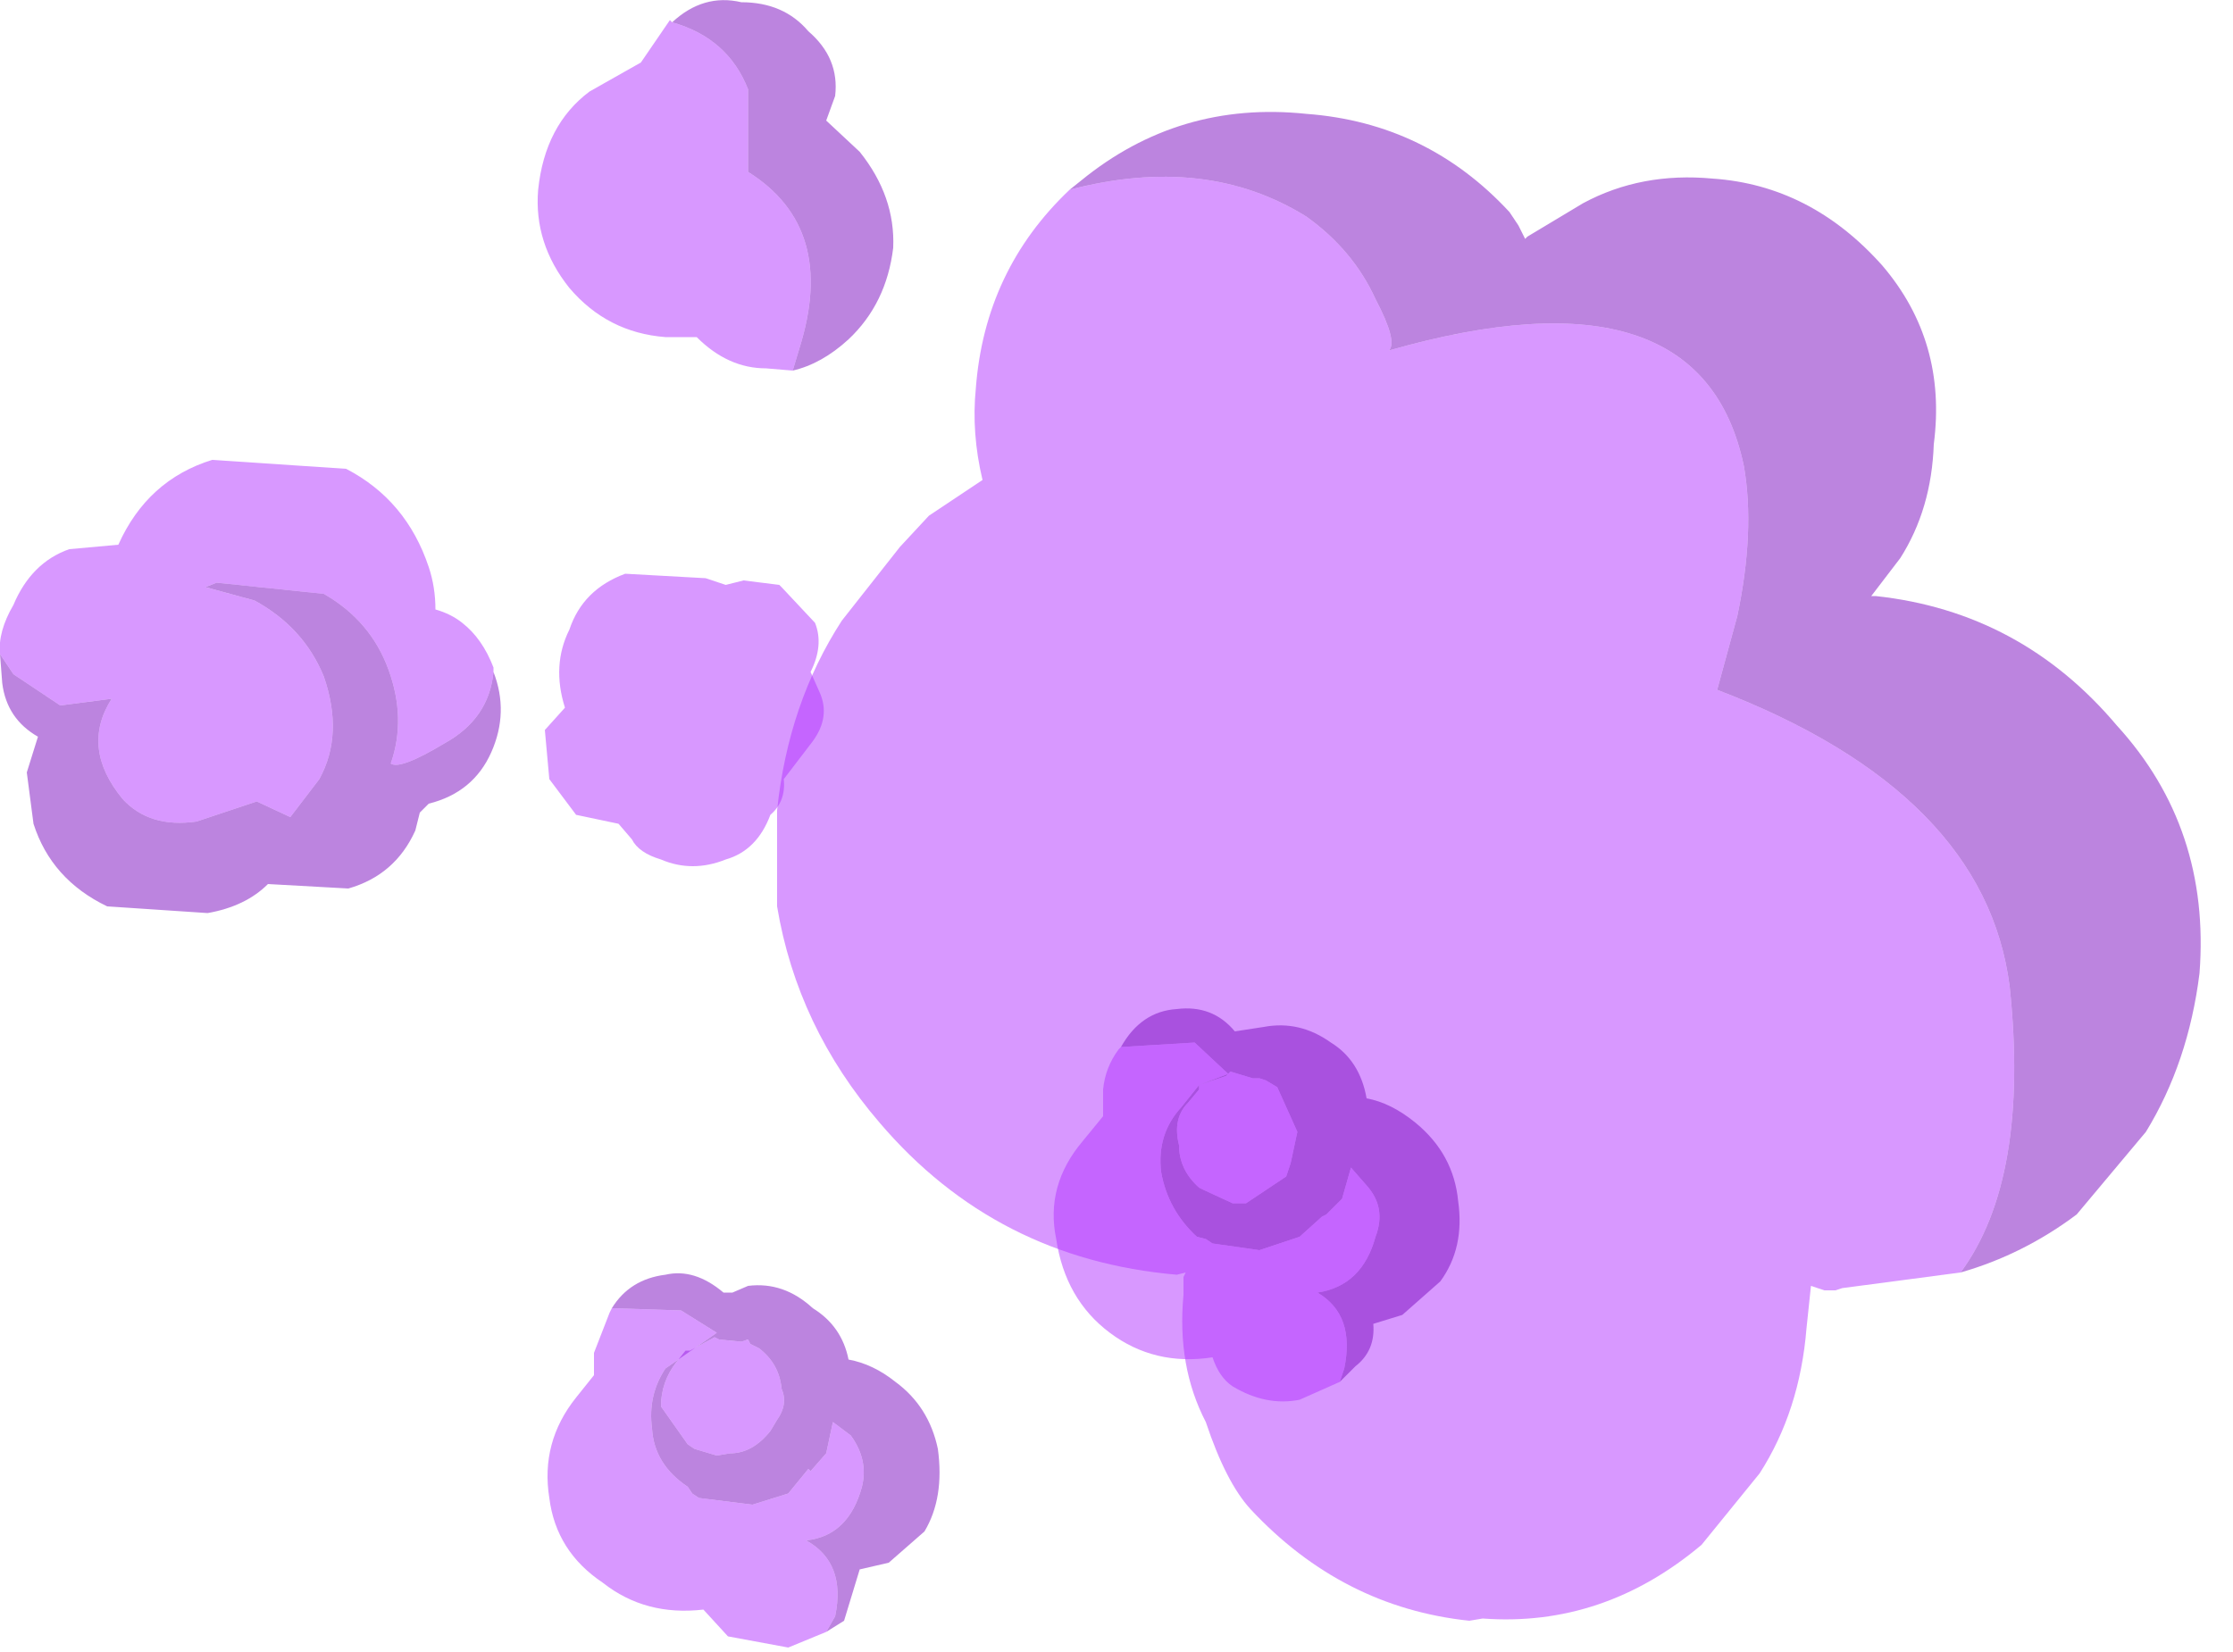 <?xml version="1.0" encoding="utf-8"?>
<svg version="1.1" id="Layer_1"
xmlns="http://www.w3.org/2000/svg"
xmlns:xlink="http://www.w3.org/1999/xlink"
xmlns:author="http://www.sothink.com"
width="50px" height="37px"
xml:space="preserve">
<g id="2044" transform="matrix(1, 0, 0, 1, 16.05, 11.45)">
<path style="fill:#7B0ABF;fill-opacity:0.502" d="M28.95,10.65Q28.4 6.3 22.4 4L22.85 2.35Q23.25 0.45 23 -1Q22.05 -5.6 15.05 -3.6Q15.25 -3.8 14.75 -4.75Q14.25 -5.85 13.2 -6.6Q10.95 -8 7.9 -7.2L8.15 -7.4Q10.35 -9.2 13.2 -8.9Q15.9 -8.7 17.75 -6.7L17.95 -6.4L18.1 -6.1L18.15 -6.15L19.4 -6.9Q20.7 -7.6 22.3 -7.45Q24.5 -7.3 26.1 -5.5Q27.55 -3.8 27.25 -1.5Q27.2 -0.05 26.5 1.05L25.85 1.9L25.95 1.9Q29.2 2.25 31.35 4.8Q33.45 7.1 33.2 10.35Q32.95 12.35 32 13.9L30.45 15.75Q29.25 16.65 27.85 17.05Q29.4 14.95 28.95 10.65M0.55,-11.4Q1.5 -11.4 2.05 -10.75Q2.75 -10.15 2.65 -9.3L2.45 -8.75L3.2 -8.05Q4 -7.05 3.95 -5.9Q3.8 -4.65 2.95 -3.85Q2.35 -3.3 1.7 -3.15L1.85 -3.65Q2.7 -6.35 0.7 -7.6L0.7 -9.45Q0.25 -10.6 -1 -10.95Q-0.3 -11.6 0.55 -11.4" />
<path style="fill:#B133FF;fill-opacity:0.502" d="M27.85,17.05L25.2 17.4L25.05 17.45L24.8 17.45L24.5 17.35L24.4 18.3Q24.25 20.15 23.35 21.55L22.05 23.15Q19.85 25 17.15 24.8L16.85 24.85Q14 24.55 11.95 22.35Q11.4 21.75 10.95 20.4Q10.3 19.15 10.45 17.55L10.45 17.15L10.5 17.05L10.3 17.1Q6.25 16.75 3.65 13.7Q1.8 11.55 1.35 8.85L1.35 6.7Q1.6 4.3 2.8 2.45L4.1 0.8L4.75 0.1L5.95 -0.7Q5.7 -1.75 5.8 -2.75Q6 -5.4 7.9 -7.2Q10.95 -8 13.2 -6.6Q14.25 -5.85 14.75 -4.75Q15.25 -3.8 15.05 -3.6Q22.05 -5.6 23 -1Q23.25 0.45 22.85 2.35L22.4 4Q28.4 6.3 28.95 10.65Q29.4 14.95 27.85 17.05M1.1,-3.2Q0.25 -3.2 -0.45 -3.9L-1.15 -3.9Q-2.45 -4 -3.3 -5Q-4.1 -6 -4 -7.2Q-3.85 -8.65 -2.85 -9.4L-1.7 -10.05L-1.05 -11L-1 -10.95Q0.25 -10.6 0.7 -9.45L0.7 -7.6Q2.7 -6.35 1.85 -3.65L1.7 -3.15L1.1 -3.2" />
<path style="fill:#7B0ABF;fill-opacity:0.502" d="M-5,3.6Q-4.65 4.5 -5.05 5.4Q-5.45 6.3 -6.45 6.55L-6.65 6.75L-6.75 7.15Q-7.2 8.15 -8.25 8.45L-10.05 8.35Q-10.55 8.85 -11.4 9L-13.65 8.85Q-14.9 8.25 -15.3 7L-15.45 5.85L-15.2 5.05Q-15.9 4.65 -16 3.85L-16.05 3.2L-15.75 3.65L-14.7 4.35L-13.55 4.2Q-14.25 5.3 -13.3 6.45Q-12.7 7.1 -11.65 6.95L-10.3 6.5L-9.55 6.85L-8.9 6Q-8.35 5 -8.8 3.7Q-9.25 2.6 -10.35 2L-11.45 1.7L-11.2 1.6L-8.8 1.85Q-7.75 2.45 -7.35 3.55Q-6.95 4.65 -7.3 5.65Q-7.1 5.8 -6.1 5.2Q-5.1 4.65 -5 3.6M14.05,19.2Q14.3 18 13.45 17.5Q14.45 17.35 14.75 16.25Q15 15.6 14.55 15.1L14.2 14.7L14 15.4L13.65 15.75L13.55 15.8L13.05 16.25L12.15 16.55L11.1 16.4L10.95 16.3L10.75 16.25Q10.1 15.65 9.95 14.8Q9.85 13.95 10.4 13.35L10.8 12.85L10.8 12.95L10.55 13.25Q10.2 13.6 10.35 14.2Q10.35 14.75 10.8 15.15L10.9 15.2L11.55 15.5L11.85 15.5L12.75 14.9L12.85 14.6L13 13.9L12.55 12.9L12.3 12.75L12.15 12.7L12 12.7L11.5 12.55L11.4 12.65L10.8 12.85L11.45 12.6L10.7 11.9L9.05 12Q9.5 11.2 10.3 11.15Q11.1 11.05 11.6 11.65L12.25 11.55Q13.05 11.4 13.75 11.9Q14.4 12.3 14.55 13.15Q15.1 13.25 15.65 13.7Q16.5 14.4 16.6 15.45Q16.75 16.5 16.2 17.25L15.35 18L14.7 18.2Q14.75 18.8 14.3 19.15L13.95 19.5L14.05 19.2M2.65,24.75Q2.9 23.55 2 23.05Q2.95 22.95 3.25 21.85Q3.4 21.25 3 20.7L2.6 20.4L2.45 21.1L2.1 21.5L2.05 21.45L1.6 22L0.8 22.25L-0.4 22.1L-0.55 22L-0.65 21.85Q-1.4 21.35 -1.45 20.55Q-1.55 19.8 -1.15 19.2L0 18.4L-0.8 17.9L-2.35 17.85Q-1.95 17.2 -1.15 17.1Q-0.5 16.95 0.15 17.5L0.35 17.5L0.7 17.35Q1.5 17.25 2.15 17.85Q2.8 18.25 2.95 19Q3.5 19.1 4 19.5Q4.75 20.05 4.95 21Q5.1 22.1 4.65 22.85L3.85 23.55L3.2 23.7L2.85 24.85L2.45 25.1L2.65 24.75M0.3,21.1Q0.8 21.1 1.2 20.6L1.35 20.35Q1.6 20 1.45 19.65Q1.4 19.1 0.95 18.75L0.75 18.65L0.7 18.55L0.55 18.6L0.05 18.55L-0.05 18.5L-0.6 18.8L-0.7 18.8L-0.9 19.05Q-1.25 19.5 -1.25 20.05L-0.65 20.9L-0.5 21L0 21.15L0.3 21.1" />
<path style="fill:#B133FF;fill-opacity:0.502" d="M-6.1,5.2Q-7.1 5.8 -7.3 5.65Q-6.95 4.65 -7.35 3.55Q-7.75 2.45 -8.8 1.85L-11.2 1.6L-11.45 1.7L-10.35 2Q-9.25 2.6 -8.8 3.7Q-8.35 5 -8.9 6L-9.55 6.85L-10.3 6.5L-11.65 6.95Q-12.7 7.1 -13.3 6.45Q-14.25 5.3 -13.55 4.2L-14.7 4.35L-15.75 3.65L-16.05 3.2Q-16.1 2.7 -15.75 2.1Q-15.35 1.15 -14.5 0.85L-13.4 0.75Q-12.75 -0.7 -11.3 -1.15L-8.3 -0.95Q-6.95 -0.25 -6.45 1.25Q-6.3 1.7 -6.3 2.2Q-5.95 2.3 -5.7 2.5Q-5.25 2.85 -5 3.5L-5 3.6Q-5.1 4.65 -6.1 5.2M13.95,19.5L13.05 19.9Q12.3 20.05 11.55 19.6Q11.25 19.4 11.1 18.95Q9.8 19.15 8.8 18.4Q7.8 17.65 7.6 16.3Q7.35 15.1 8.2 14.1L8.65 13.55L8.65 12.95Q8.7 12.45 9 12.05L9.05 12L10.7 11.9L11.45 12.6L10.8 12.85L11.4 12.65L11.5 12.55L12 12.7L12.15 12.7L12.3 12.75L12.55 12.9L13 13.9L12.85 14.6L12.75 14.9L11.85 15.5L11.55 15.5L10.9 15.2L10.8 15.15Q10.35 14.75 10.35 14.2Q10.2 13.6 10.55 13.25L10.8 12.95L10.8 12.85L10.4 13.35Q9.85 13.95 9.95 14.8Q10.1 15.65 10.75 16.25L10.95 16.3L11.1 16.4L12.15 16.55L13.05 16.25L13.55 15.8L13.65 15.75L14 15.4L14.2 14.7L14.55 15.1Q15 15.6 14.75 16.25Q14.45 17.35 13.45 17.5Q14.3 18 14.05 19.2L13.95 19.5M0.6,1.55L1.4 1.65L1.45 1.7L2.2 2.5Q2.4 3 2.1 3.6L2.3 4.05Q2.55 4.6 2.15 5.15L1.5 6Q1.55 6.5 1.2 6.8Q0.9 7.6 0.2 7.8Q-0.55 8.1 -1.25 7.8Q-1.75 7.65 -1.9 7.35L-2.2 7L-3.15 6.8L-3.3 6.6L-3.75 6L-3.85 4.9L-3.4 4.4Q-3.7 3.45 -3.3 2.65Q-3 1.75 -2.05 1.4L-0.25 1.5L0.2 1.65L0.6 1.55M2.45,25.1L1.6 25.45L0.25 25.2L-0.3 24.6Q-1.6 24.75 -2.55 24Q-3.6 23.3 -3.75 22.1Q-3.95 20.85 -3.15 19.85L-2.75 19.35L-2.75 18.85L-2.4 17.95L-2.35 17.85L-0.8 17.9L0 18.4L-1.15 19.2Q-1.55 19.8 -1.45 20.55Q-1.4 21.35 -0.65 21.85L-0.55 22L-0.4 22.1L0.8 22.25L1.6 22L2.05 21.45L2.1 21.5L2.45 21.1L2.6 20.4L3 20.7Q3.4 21.25 3.25 21.85Q2.95 22.95 2 23.05Q2.9 23.55 2.65 24.75L2.45 25.1M0,21.15L-0.5 21L-0.65 20.9L-1.25 20.05Q-1.25 19.5 -0.9 19.05L-0.7 18.8L-0.6 18.8L-0.05 18.5L0.05 18.55L0.55 18.6L0.7 18.55L0.75 18.65L0.95 18.75Q1.4 19.1 1.45 19.65Q1.6 20 1.35 20.35L1.2 20.6Q0.8 21.1 0.3 21.1L0 21.15" />
</g>
</svg>
